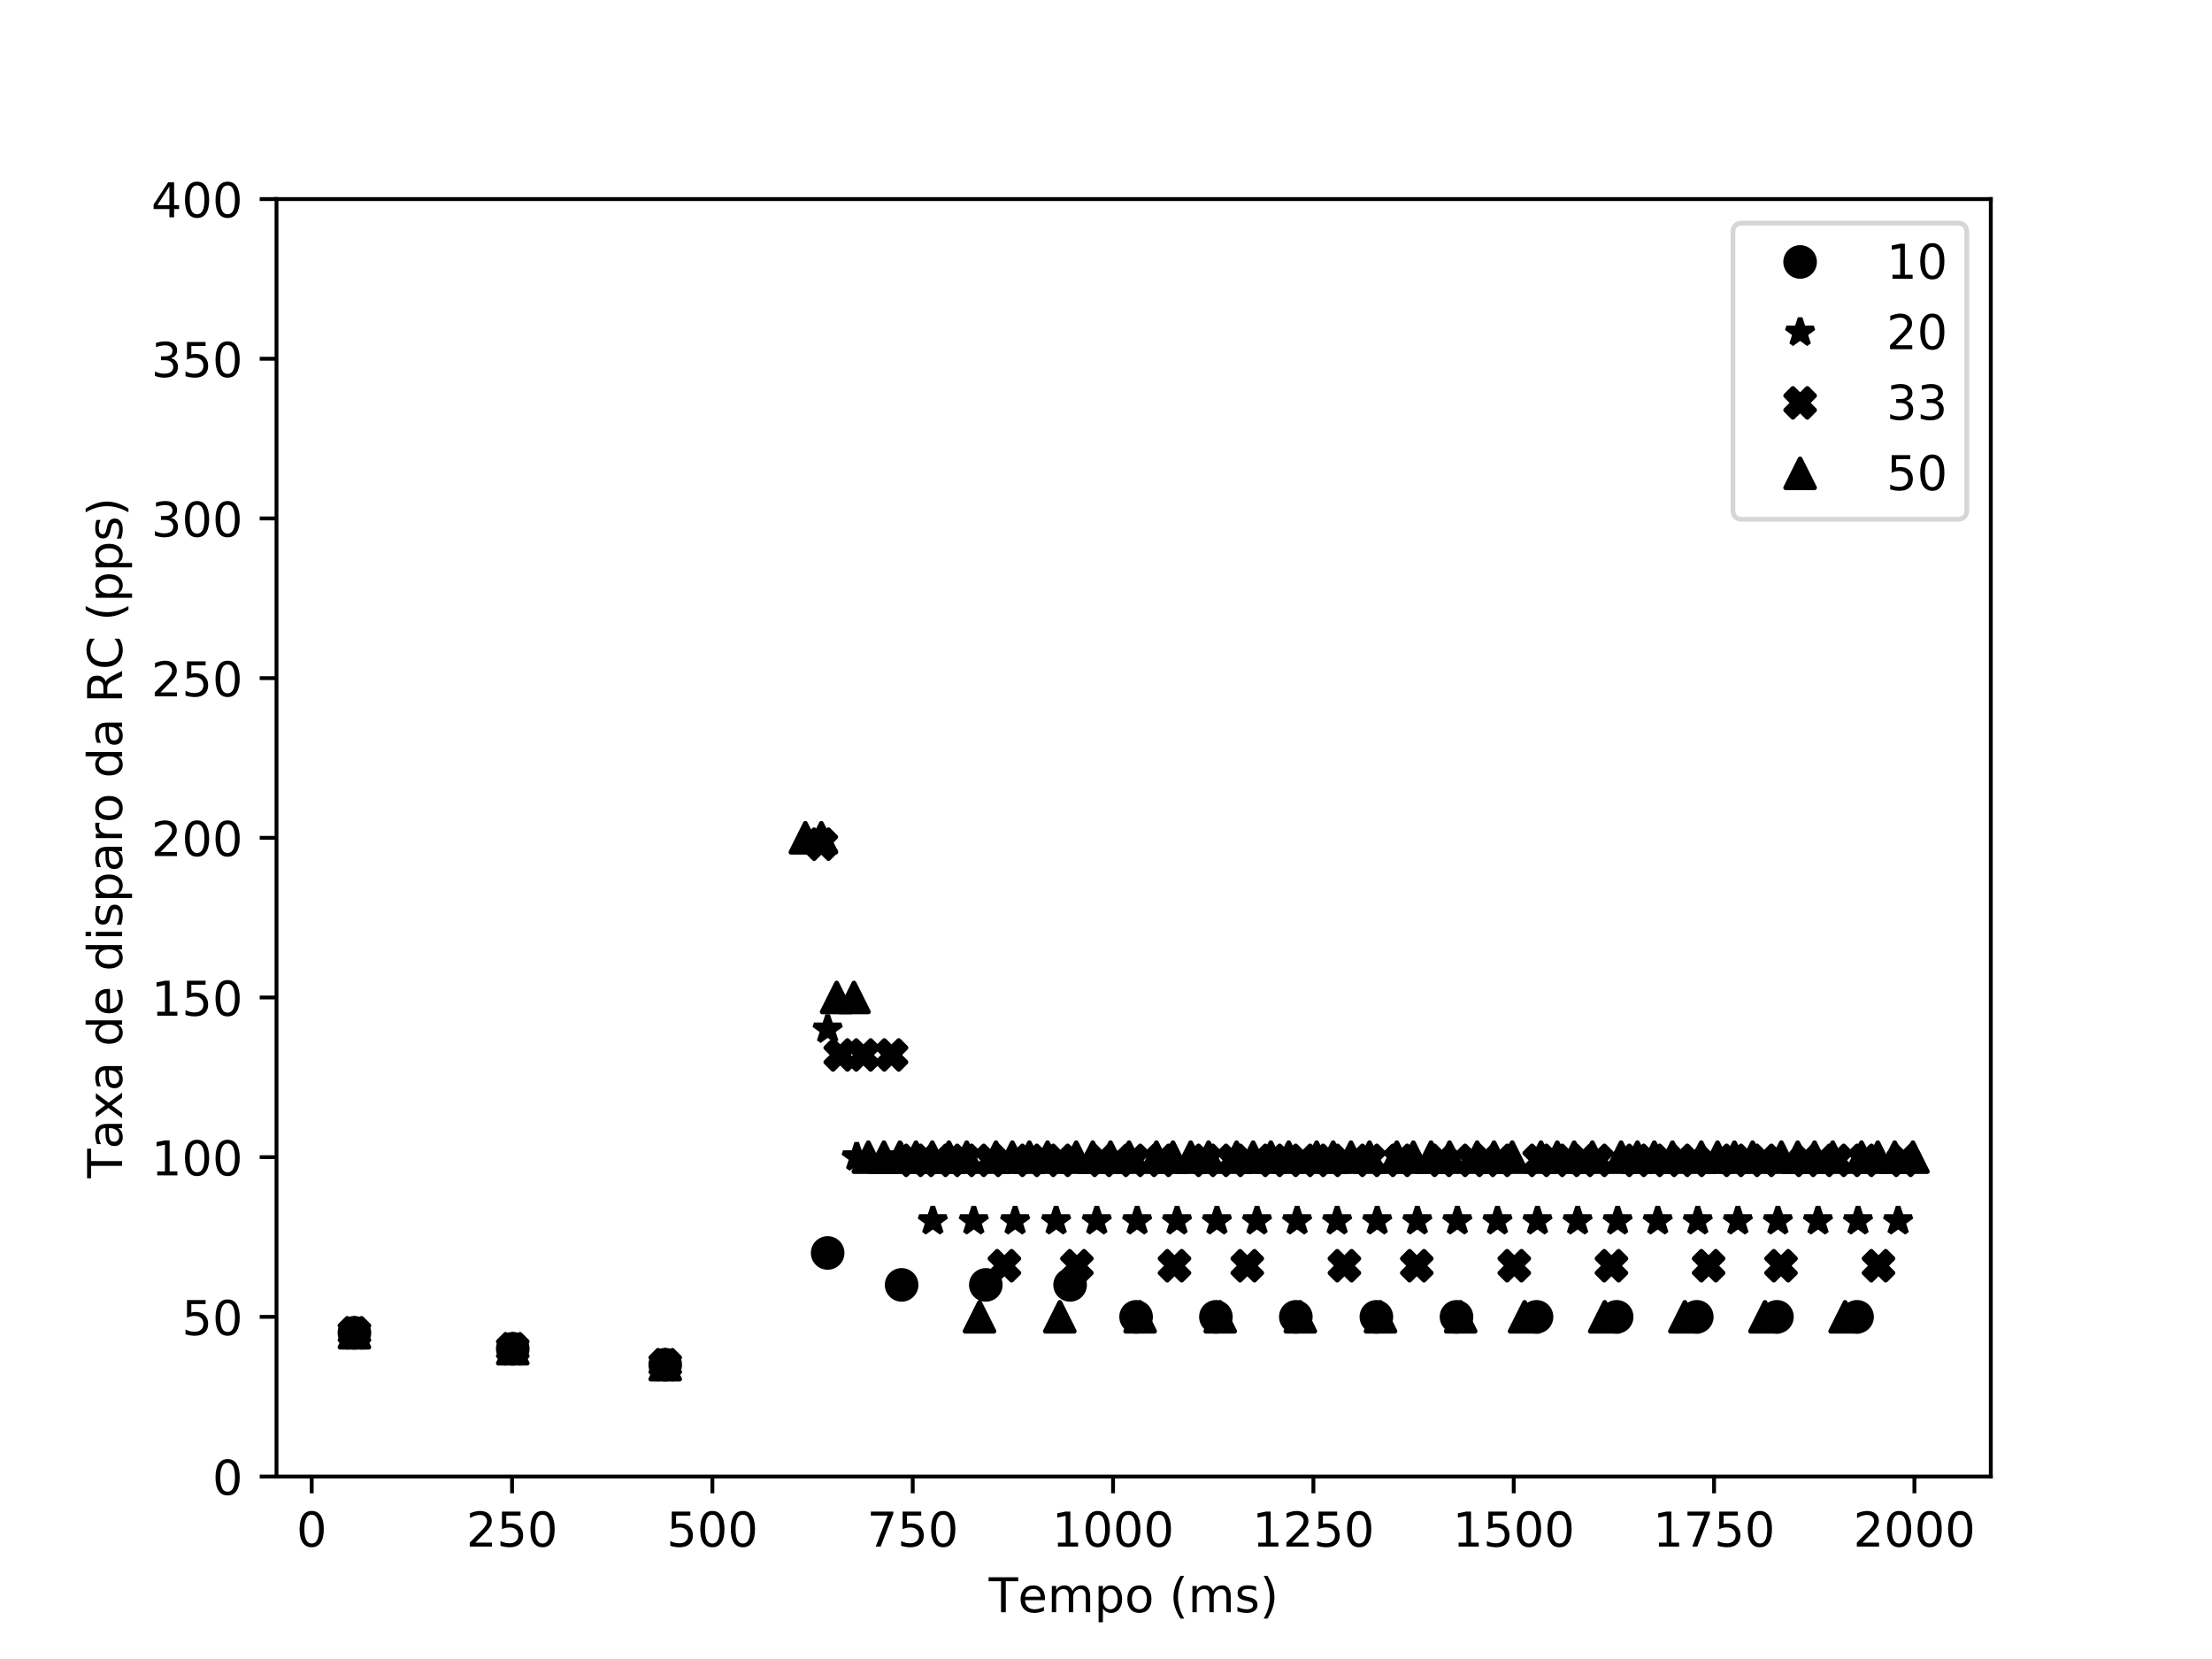 <?xml version="1.0" encoding="utf-8" standalone="no"?>
<!DOCTYPE svg PUBLIC "-//W3C//DTD SVG 1.1//EN"
  "http://www.w3.org/Graphics/SVG/1.1/DTD/svg11.dtd">
<!-- Created with matplotlib (https://matplotlib.org/) -->
<svg height="345.6pt" version="1.1" viewBox="0 0 460.8 345.6" width="460.8pt" xmlns="http://www.w3.org/2000/svg" xmlns:xlink="http://www.w3.org/1999/xlink">
 <defs>
  <style type="text/css">
*{stroke-linecap:butt;stroke-linejoin:round;}
  </style>
 </defs>
 <g id="figure_1">
  <g id="patch_1">
   <path d="M 0 345.6 
L 460.8 345.6 
L 460.8 0 
L 0 0 
z
" style="fill:#ffffff;"/>
  </g>
  <g id="axes_1">
   <g id="patch_2">
    <path d="M 57.6 307.584 
L 414.72 307.584 
L 414.72 41.472 
L 57.6 41.472 
z
" style="fill:#ffffff;"/>
   </g>
   <g id="matplotlib.axis_1">
    <g id="xtick_1">
     <g id="line2d_1">
      <defs>
       <path d="M 0 0 
L 0 3.5 
" id="m1d946d7b4f" style="stroke:#000000;stroke-width:0.8;"/>
      </defs>
      <g>
       <use style="stroke:#000000;stroke-width:0.8;" x="64.935" xlink:href="#m1d946d7b4f" y="307.584"/>
      </g>
     </g>
     <g id="text_1">
      <!-- 0 -->
      <defs>
       <path d="M 31.781 66.406 
Q 24.172 66.406 20.328 58.906 
Q 16.5 51.422 16.5 36.375 
Q 16.5 21.391 20.328 13.891 
Q 24.172 6.391 31.781 6.391 
Q 39.453 6.391 43.281 13.891 
Q 47.125 21.391 47.125 36.375 
Q 47.125 51.422 43.281 58.906 
Q 39.453 66.406 31.781 66.406 
z
M 31.781 74.219 
Q 44.047 74.219 50.516 64.516 
Q 56.984 54.828 56.984 36.375 
Q 56.984 17.969 50.516 8.266 
Q 44.047 -1.422 31.781 -1.422 
Q 19.531 -1.422 13.062 8.266 
Q 6.594 17.969 6.594 36.375 
Q 6.594 54.828 13.062 64.516 
Q 19.531 74.219 31.781 74.219 
z
" id="DejaVuSans-48"/>
      </defs>
      <g transform="translate(61.754 322.182)scale(0.1 -0.1)">
       <use xlink:href="#DejaVuSans-48"/>
      </g>
     </g>
    </g>
    <g id="xtick_2">
     <g id="line2d_2">
      <g>
       <use style="stroke:#000000;stroke-width:0.8;" x="106.669" xlink:href="#m1d946d7b4f" y="307.584"/>
      </g>
     </g>
     <g id="text_2">
      <!-- 250 -->
      <defs>
       <path d="M 19.188 8.297 
L 53.609 8.297 
L 53.609 0 
L 7.328 0 
L 7.328 8.297 
Q 12.938 14.109 22.625 23.891 
Q 32.328 33.688 34.812 36.531 
Q 39.547 41.844 41.422 45.531 
Q 43.312 49.219 43.312 52.781 
Q 43.312 58.594 39.234 62.25 
Q 35.156 65.922 28.609 65.922 
Q 23.969 65.922 18.812 64.312 
Q 13.672 62.703 7.812 59.422 
L 7.812 69.391 
Q 13.766 71.781 18.938 73 
Q 24.125 74.219 28.422 74.219 
Q 39.75 74.219 46.484 68.547 
Q 53.219 62.891 53.219 53.422 
Q 53.219 48.922 51.531 44.891 
Q 49.859 40.875 45.406 35.406 
Q 44.188 33.984 37.641 27.219 
Q 31.109 20.453 19.188 8.297 
z
" id="DejaVuSans-50"/>
       <path d="M 10.797 72.906 
L 49.516 72.906 
L 49.516 64.594 
L 19.828 64.594 
L 19.828 46.734 
Q 21.969 47.469 24.109 47.828 
Q 26.266 48.188 28.422 48.188 
Q 40.625 48.188 47.75 41.5 
Q 54.891 34.812 54.891 23.391 
Q 54.891 11.625 47.562 5.094 
Q 40.234 -1.422 26.906 -1.422 
Q 22.312 -1.422 17.547 -0.641 
Q 12.797 0.141 7.719 1.703 
L 7.719 11.625 
Q 12.109 9.234 16.797 8.062 
Q 21.484 6.891 26.703 6.891 
Q 35.156 6.891 40.078 11.328 
Q 45.016 15.766 45.016 23.391 
Q 45.016 31 40.078 35.438 
Q 35.156 39.891 26.703 39.891 
Q 22.75 39.891 18.812 39.016 
Q 14.891 38.141 10.797 36.281 
z
" id="DejaVuSans-53"/>
      </defs>
      <g transform="translate(97.125 322.182)scale(0.1 -0.1)">
       <use xlink:href="#DejaVuSans-50"/>
       <use x="63.623" xlink:href="#DejaVuSans-53"/>
       <use x="127.246" xlink:href="#DejaVuSans-48"/>
      </g>
     </g>
    </g>
    <g id="xtick_3">
     <g id="line2d_3">
      <g>
       <use style="stroke:#000000;stroke-width:0.8;" x="148.402" xlink:href="#m1d946d7b4f" y="307.584"/>
      </g>
     </g>
     <g id="text_3">
      <!-- 500 -->
      <g transform="translate(138.859 322.182)scale(0.1 -0.1)">
       <use xlink:href="#DejaVuSans-53"/>
       <use x="63.623" xlink:href="#DejaVuSans-48"/>
       <use x="127.246" xlink:href="#DejaVuSans-48"/>
      </g>
     </g>
    </g>
    <g id="xtick_4">
     <g id="line2d_4">
      <g>
       <use style="stroke:#000000;stroke-width:0.8;" x="190.136" xlink:href="#m1d946d7b4f" y="307.584"/>
      </g>
     </g>
     <g id="text_4">
      <!-- 750 -->
      <defs>
       <path d="M 8.203 72.906 
L 55.078 72.906 
L 55.078 68.703 
L 28.609 0 
L 18.312 0 
L 43.219 64.594 
L 8.203 64.594 
z
" id="DejaVuSans-55"/>
      </defs>
      <g transform="translate(180.592 322.182)scale(0.1 -0.1)">
       <use xlink:href="#DejaVuSans-55"/>
       <use x="63.623" xlink:href="#DejaVuSans-53"/>
       <use x="127.246" xlink:href="#DejaVuSans-48"/>
      </g>
     </g>
    </g>
    <g id="xtick_5">
     <g id="line2d_5">
      <g>
       <use style="stroke:#000000;stroke-width:0.8;" x="231.87" xlink:href="#m1d946d7b4f" y="307.584"/>
      </g>
     </g>
     <g id="text_5">
      <!-- 1000 -->
      <defs>
       <path d="M 12.406 8.297 
L 28.516 8.297 
L 28.516 63.922 
L 10.984 60.406 
L 10.984 69.391 
L 28.422 72.906 
L 38.281 72.906 
L 38.281 8.297 
L 54.391 8.297 
L 54.391 0 
L 12.406 0 
z
" id="DejaVuSans-49"/>
      </defs>
      <g transform="translate(219.145 322.182)scale(0.1 -0.1)">
       <use xlink:href="#DejaVuSans-49"/>
       <use x="63.623" xlink:href="#DejaVuSans-48"/>
       <use x="127.246" xlink:href="#DejaVuSans-48"/>
       <use x="190.869" xlink:href="#DejaVuSans-48"/>
      </g>
     </g>
    </g>
    <g id="xtick_6">
     <g id="line2d_6">
      <g>
       <use style="stroke:#000000;stroke-width:0.8;" x="273.603" xlink:href="#m1d946d7b4f" y="307.584"/>
      </g>
     </g>
     <g id="text_6">
      <!-- 1250 -->
      <g transform="translate(260.878 322.182)scale(0.1 -0.1)">
       <use xlink:href="#DejaVuSans-49"/>
       <use x="63.623" xlink:href="#DejaVuSans-50"/>
       <use x="127.246" xlink:href="#DejaVuSans-53"/>
       <use x="190.869" xlink:href="#DejaVuSans-48"/>
      </g>
     </g>
    </g>
    <g id="xtick_7">
     <g id="line2d_7">
      <g>
       <use style="stroke:#000000;stroke-width:0.8;" x="315.337" xlink:href="#m1d946d7b4f" y="307.584"/>
      </g>
     </g>
     <g id="text_7">
      <!-- 1500 -->
      <g transform="translate(302.612 322.182)scale(0.1 -0.1)">
       <use xlink:href="#DejaVuSans-49"/>
       <use x="63.623" xlink:href="#DejaVuSans-53"/>
       <use x="127.246" xlink:href="#DejaVuSans-48"/>
       <use x="190.869" xlink:href="#DejaVuSans-48"/>
      </g>
     </g>
    </g>
    <g id="xtick_8">
     <g id="line2d_8">
      <g>
       <use style="stroke:#000000;stroke-width:0.8;" x="357.071" xlink:href="#m1d946d7b4f" y="307.584"/>
      </g>
     </g>
     <g id="text_8">
      <!-- 1750 -->
      <g transform="translate(344.346 322.182)scale(0.1 -0.1)">
       <use xlink:href="#DejaVuSans-49"/>
       <use x="63.623" xlink:href="#DejaVuSans-55"/>
       <use x="127.246" xlink:href="#DejaVuSans-53"/>
       <use x="190.869" xlink:href="#DejaVuSans-48"/>
      </g>
     </g>
    </g>
    <g id="xtick_9">
     <g id="line2d_9">
      <g>
       <use style="stroke:#000000;stroke-width:0.8;" x="398.804" xlink:href="#m1d946d7b4f" y="307.584"/>
      </g>
     </g>
     <g id="text_9">
      <!-- 2000 -->
      <g transform="translate(386.079 322.182)scale(0.1 -0.1)">
       <use xlink:href="#DejaVuSans-50"/>
       <use x="63.623" xlink:href="#DejaVuSans-48"/>
       <use x="127.246" xlink:href="#DejaVuSans-48"/>
       <use x="190.869" xlink:href="#DejaVuSans-48"/>
      </g>
     </g>
    </g>
    <g id="text_10">
     <!-- Tempo (ms) -->
     <defs>
      <path d="M -0.297 72.906 
L 61.375 72.906 
L 61.375 64.594 
L 35.5 64.594 
L 35.5 0 
L 25.594 0 
L 25.594 64.594 
L -0.297 64.594 
z
" id="DejaVuSans-84"/>
      <path d="M 56.203 29.594 
L 56.203 25.203 
L 14.891 25.203 
Q 15.484 15.922 20.484 11.062 
Q 25.484 6.203 34.422 6.203 
Q 39.594 6.203 44.453 7.469 
Q 49.312 8.734 54.109 11.281 
L 54.109 2.781 
Q 49.266 0.734 44.188 -0.344 
Q 39.109 -1.422 33.891 -1.422 
Q 20.797 -1.422 13.156 6.188 
Q 5.516 13.812 5.516 26.812 
Q 5.516 40.234 12.766 48.109 
Q 20.016 56 32.328 56 
Q 43.359 56 49.781 48.891 
Q 56.203 41.797 56.203 29.594 
z
M 47.219 32.234 
Q 47.125 39.594 43.094 43.984 
Q 39.062 48.391 32.422 48.391 
Q 24.906 48.391 20.391 44.141 
Q 15.875 39.891 15.188 32.172 
z
" id="DejaVuSans-101"/>
      <path d="M 52 44.188 
Q 55.375 50.25 60.062 53.125 
Q 64.75 56 71.094 56 
Q 79.641 56 84.281 50.016 
Q 88.922 44.047 88.922 33.016 
L 88.922 0 
L 79.891 0 
L 79.891 32.719 
Q 79.891 40.578 77.094 44.375 
Q 74.312 48.188 68.609 48.188 
Q 61.625 48.188 57.562 43.547 
Q 53.516 38.922 53.516 30.906 
L 53.516 0 
L 44.484 0 
L 44.484 32.719 
Q 44.484 40.625 41.703 44.406 
Q 38.922 48.188 33.109 48.188 
Q 26.219 48.188 22.156 43.531 
Q 18.109 38.875 18.109 30.906 
L 18.109 0 
L 9.078 0 
L 9.078 54.688 
L 18.109 54.688 
L 18.109 46.188 
Q 21.188 51.219 25.484 53.609 
Q 29.781 56 35.688 56 
Q 41.656 56 45.828 52.969 
Q 50 49.953 52 44.188 
z
" id="DejaVuSans-109"/>
      <path d="M 18.109 8.203 
L 18.109 -20.797 
L 9.078 -20.797 
L 9.078 54.688 
L 18.109 54.688 
L 18.109 46.391 
Q 20.953 51.266 25.266 53.625 
Q 29.594 56 35.594 56 
Q 45.562 56 51.781 48.094 
Q 58.016 40.188 58.016 27.297 
Q 58.016 14.406 51.781 6.484 
Q 45.562 -1.422 35.594 -1.422 
Q 29.594 -1.422 25.266 0.953 
Q 20.953 3.328 18.109 8.203 
z
M 48.688 27.297 
Q 48.688 37.203 44.609 42.844 
Q 40.531 48.484 33.406 48.484 
Q 26.266 48.484 22.188 42.844 
Q 18.109 37.203 18.109 27.297 
Q 18.109 17.391 22.188 11.75 
Q 26.266 6.109 33.406 6.109 
Q 40.531 6.109 44.609 11.75 
Q 48.688 17.391 48.688 27.297 
z
" id="DejaVuSans-112"/>
      <path d="M 30.609 48.391 
Q 23.391 48.391 19.188 42.75 
Q 14.984 37.109 14.984 27.297 
Q 14.984 17.484 19.156 11.844 
Q 23.344 6.203 30.609 6.203 
Q 37.797 6.203 41.984 11.859 
Q 46.188 17.531 46.188 27.297 
Q 46.188 37.016 41.984 42.703 
Q 37.797 48.391 30.609 48.391 
z
M 30.609 56 
Q 42.328 56 49.016 48.375 
Q 55.719 40.766 55.719 27.297 
Q 55.719 13.875 49.016 6.219 
Q 42.328 -1.422 30.609 -1.422 
Q 18.844 -1.422 12.172 6.219 
Q 5.516 13.875 5.516 27.297 
Q 5.516 40.766 12.172 48.375 
Q 18.844 56 30.609 56 
z
" id="DejaVuSans-111"/>
      <path id="DejaVuSans-32"/>
      <path d="M 31 75.875 
Q 24.469 64.656 21.281 53.656 
Q 18.109 42.672 18.109 31.391 
Q 18.109 20.125 21.312 9.062 
Q 24.516 -2 31 -13.188 
L 23.188 -13.188 
Q 15.875 -1.703 12.234 9.375 
Q 8.594 20.453 8.594 31.391 
Q 8.594 42.281 12.203 53.312 
Q 15.828 64.359 23.188 75.875 
z
" id="DejaVuSans-40"/>
      <path d="M 44.281 53.078 
L 44.281 44.578 
Q 40.484 46.531 36.375 47.5 
Q 32.281 48.484 27.875 48.484 
Q 21.188 48.484 17.844 46.438 
Q 14.5 44.391 14.5 40.281 
Q 14.5 37.156 16.891 35.375 
Q 19.281 33.594 26.516 31.984 
L 29.594 31.297 
Q 39.156 29.25 43.188 25.516 
Q 47.219 21.781 47.219 15.094 
Q 47.219 7.469 41.188 3.016 
Q 35.156 -1.422 24.609 -1.422 
Q 20.219 -1.422 15.453 -0.562 
Q 10.688 0.297 5.422 2 
L 5.422 11.281 
Q 10.406 8.688 15.234 7.391 
Q 20.062 6.109 24.812 6.109 
Q 31.156 6.109 34.562 8.281 
Q 37.984 10.453 37.984 14.406 
Q 37.984 18.062 35.516 20.016 
Q 33.062 21.969 24.703 23.781 
L 21.578 24.516 
Q 13.234 26.266 9.516 29.906 
Q 5.812 33.547 5.812 39.891 
Q 5.812 47.609 11.281 51.797 
Q 16.75 56 26.812 56 
Q 31.781 56 36.172 55.266 
Q 40.578 54.547 44.281 53.078 
z
" id="DejaVuSans-115"/>
      <path d="M 8.016 75.875 
L 15.828 75.875 
Q 23.141 64.359 26.781 53.312 
Q 30.422 42.281 30.422 31.391 
Q 30.422 20.453 26.781 9.375 
Q 23.141 -1.703 15.828 -13.188 
L 8.016 -13.188 
Q 14.5 -2 17.703 9.062 
Q 20.906 20.125 20.906 31.391 
Q 20.906 42.672 17.703 53.656 
Q 14.5 64.656 8.016 75.875 
z
" id="DejaVuSans-41"/>
     </defs>
     <g transform="translate(205.973 335.861)scale(0.1 -0.1)">
      <use xlink:href="#DejaVuSans-84"/>
      <use x="60.818" xlink:href="#DejaVuSans-101"/>
      <use x="122.342" xlink:href="#DejaVuSans-109"/>
      <use x="219.754" xlink:href="#DejaVuSans-112"/>
      <use x="283.23" xlink:href="#DejaVuSans-111"/>
      <use x="344.412" xlink:href="#DejaVuSans-32"/>
      <use x="376.199" xlink:href="#DejaVuSans-40"/>
      <use x="415.213" xlink:href="#DejaVuSans-109"/>
      <use x="512.625" xlink:href="#DejaVuSans-115"/>
      <use x="564.725" xlink:href="#DejaVuSans-41"/>
     </g>
    </g>
   </g>
   <g id="matplotlib.axis_2">
    <g id="ytick_1">
     <g id="line2d_10">
      <defs>
       <path d="M 0 0 
L -3.5 0 
" id="ma9d1a4a5e5" style="stroke:#000000;stroke-width:0.8;"/>
      </defs>
      <g>
       <use style="stroke:#000000;stroke-width:0.8;" x="57.6" xlink:href="#ma9d1a4a5e5" y="307.584"/>
      </g>
     </g>
     <g id="text_11">
      <!-- 0 -->
      <g transform="translate(44.237 311.383)scale(0.1 -0.1)">
       <use xlink:href="#DejaVuSans-48"/>
      </g>
     </g>
    </g>
    <g id="ytick_2">
     <g id="line2d_11">
      <g>
       <use style="stroke:#000000;stroke-width:0.8;" x="57.6" xlink:href="#ma9d1a4a5e5" y="274.32"/>
      </g>
     </g>
     <g id="text_12">
      <!-- 50 -->
      <g transform="translate(37.875 278.119)scale(0.1 -0.1)">
       <use xlink:href="#DejaVuSans-53"/>
       <use x="63.623" xlink:href="#DejaVuSans-48"/>
      </g>
     </g>
    </g>
    <g id="ytick_3">
     <g id="line2d_12">
      <g>
       <use style="stroke:#000000;stroke-width:0.8;" x="57.6" xlink:href="#ma9d1a4a5e5" y="241.056"/>
      </g>
     </g>
     <g id="text_13">
      <!-- 100 -->
      <g transform="translate(31.512 244.855)scale(0.1 -0.1)">
       <use xlink:href="#DejaVuSans-49"/>
       <use x="63.623" xlink:href="#DejaVuSans-48"/>
       <use x="127.246" xlink:href="#DejaVuSans-48"/>
      </g>
     </g>
    </g>
    <g id="ytick_4">
     <g id="line2d_13">
      <g>
       <use style="stroke:#000000;stroke-width:0.8;" x="57.6" xlink:href="#ma9d1a4a5e5" y="207.792"/>
      </g>
     </g>
     <g id="text_14">
      <!-- 150 -->
      <g transform="translate(31.512 211.591)scale(0.1 -0.1)">
       <use xlink:href="#DejaVuSans-49"/>
       <use x="63.623" xlink:href="#DejaVuSans-53"/>
       <use x="127.246" xlink:href="#DejaVuSans-48"/>
      </g>
     </g>
    </g>
    <g id="ytick_5">
     <g id="line2d_14">
      <g>
       <use style="stroke:#000000;stroke-width:0.8;" x="57.6" xlink:href="#ma9d1a4a5e5" y="174.528"/>
      </g>
     </g>
     <g id="text_15">
      <!-- 200 -->
      <g transform="translate(31.512 178.327)scale(0.1 -0.1)">
       <use xlink:href="#DejaVuSans-50"/>
       <use x="63.623" xlink:href="#DejaVuSans-48"/>
       <use x="127.246" xlink:href="#DejaVuSans-48"/>
      </g>
     </g>
    </g>
    <g id="ytick_6">
     <g id="line2d_15">
      <g>
       <use style="stroke:#000000;stroke-width:0.8;" x="57.6" xlink:href="#ma9d1a4a5e5" y="141.264"/>
      </g>
     </g>
     <g id="text_16">
      <!-- 250 -->
      <g transform="translate(31.512 145.063)scale(0.1 -0.1)">
       <use xlink:href="#DejaVuSans-50"/>
       <use x="63.623" xlink:href="#DejaVuSans-53"/>
       <use x="127.246" xlink:href="#DejaVuSans-48"/>
      </g>
     </g>
    </g>
    <g id="ytick_7">
     <g id="line2d_16">
      <g>
       <use style="stroke:#000000;stroke-width:0.8;" x="57.6" xlink:href="#ma9d1a4a5e5" y="108"/>
      </g>
     </g>
     <g id="text_17">
      <!-- 300 -->
      <defs>
       <path d="M 40.578 39.312 
Q 47.656 37.797 51.625 33 
Q 55.609 28.219 55.609 21.188 
Q 55.609 10.406 48.188 4.484 
Q 40.766 -1.422 27.094 -1.422 
Q 22.516 -1.422 17.656 -0.516 
Q 12.797 0.391 7.625 2.203 
L 7.625 11.719 
Q 11.719 9.328 16.594 8.109 
Q 21.484 6.891 26.812 6.891 
Q 36.078 6.891 40.938 10.547 
Q 45.797 14.203 45.797 21.188 
Q 45.797 27.641 41.281 31.266 
Q 36.766 34.906 28.719 34.906 
L 20.219 34.906 
L 20.219 43.016 
L 29.109 43.016 
Q 36.375 43.016 40.234 45.922 
Q 44.094 48.828 44.094 54.297 
Q 44.094 59.906 40.109 62.906 
Q 36.141 65.922 28.719 65.922 
Q 24.656 65.922 20.016 65.031 
Q 15.375 64.156 9.812 62.312 
L 9.812 71.094 
Q 15.438 72.656 20.344 73.438 
Q 25.25 74.219 29.594 74.219 
Q 40.828 74.219 47.359 69.109 
Q 53.906 64.016 53.906 55.328 
Q 53.906 49.266 50.438 45.094 
Q 46.969 40.922 40.578 39.312 
z
" id="DejaVuSans-51"/>
      </defs>
      <g transform="translate(31.512 111.799)scale(0.1 -0.1)">
       <use xlink:href="#DejaVuSans-51"/>
       <use x="63.623" xlink:href="#DejaVuSans-48"/>
       <use x="127.246" xlink:href="#DejaVuSans-48"/>
      </g>
     </g>
    </g>
    <g id="ytick_8">
     <g id="line2d_17">
      <g>
       <use style="stroke:#000000;stroke-width:0.8;" x="57.6" xlink:href="#ma9d1a4a5e5" y="74.736"/>
      </g>
     </g>
     <g id="text_18">
      <!-- 350 -->
      <g transform="translate(31.512 78.535)scale(0.1 -0.1)">
       <use xlink:href="#DejaVuSans-51"/>
       <use x="63.623" xlink:href="#DejaVuSans-53"/>
       <use x="127.246" xlink:href="#DejaVuSans-48"/>
      </g>
     </g>
    </g>
    <g id="ytick_9">
     <g id="line2d_18">
      <g>
       <use style="stroke:#000000;stroke-width:0.8;" x="57.6" xlink:href="#ma9d1a4a5e5" y="41.472"/>
      </g>
     </g>
     <g id="text_19">
      <!-- 400 -->
      <defs>
       <path d="M 37.797 64.312 
L 12.891 25.391 
L 37.797 25.391 
z
M 35.203 72.906 
L 47.609 72.906 
L 47.609 25.391 
L 58.016 25.391 
L 58.016 17.188 
L 47.609 17.188 
L 47.609 0 
L 37.797 0 
L 37.797 17.188 
L 4.891 17.188 
L 4.891 26.703 
z
" id="DejaVuSans-52"/>
      </defs>
      <g transform="translate(31.512 45.271)scale(0.1 -0.1)">
       <use xlink:href="#DejaVuSans-52"/>
       <use x="63.623" xlink:href="#DejaVuSans-48"/>
       <use x="127.246" xlink:href="#DejaVuSans-48"/>
      </g>
     </g>
    </g>
    <g id="text_20">
     <!-- Taxa de disparo da RC (pps) -->
     <defs>
      <path d="M 34.281 27.484 
Q 23.391 27.484 19.188 25 
Q 14.984 22.516 14.984 16.5 
Q 14.984 11.719 18.141 8.906 
Q 21.297 6.109 26.703 6.109 
Q 34.188 6.109 38.703 11.406 
Q 43.219 16.703 43.219 25.484 
L 43.219 27.484 
z
M 52.203 31.203 
L 52.203 0 
L 43.219 0 
L 43.219 8.297 
Q 40.141 3.328 35.547 0.953 
Q 30.953 -1.422 24.312 -1.422 
Q 15.922 -1.422 10.953 3.297 
Q 6 8.016 6 15.922 
Q 6 25.141 12.172 29.828 
Q 18.359 34.516 30.609 34.516 
L 43.219 34.516 
L 43.219 35.406 
Q 43.219 41.609 39.141 45 
Q 35.062 48.391 27.688 48.391 
Q 23 48.391 18.547 47.266 
Q 14.109 46.141 10.016 43.891 
L 10.016 52.203 
Q 14.938 54.109 19.578 55.047 
Q 24.219 56 28.609 56 
Q 40.484 56 46.344 49.844 
Q 52.203 43.703 52.203 31.203 
z
" id="DejaVuSans-97"/>
      <path d="M 54.891 54.688 
L 35.109 28.078 
L 55.906 0 
L 45.312 0 
L 29.391 21.484 
L 13.484 0 
L 2.875 0 
L 24.125 28.609 
L 4.688 54.688 
L 15.281 54.688 
L 29.781 35.203 
L 44.281 54.688 
z
" id="DejaVuSans-120"/>
      <path d="M 45.406 46.391 
L 45.406 75.984 
L 54.391 75.984 
L 54.391 0 
L 45.406 0 
L 45.406 8.203 
Q 42.578 3.328 38.25 0.953 
Q 33.938 -1.422 27.875 -1.422 
Q 17.969 -1.422 11.734 6.484 
Q 5.516 14.406 5.516 27.297 
Q 5.516 40.188 11.734 48.094 
Q 17.969 56 27.875 56 
Q 33.938 56 38.25 53.625 
Q 42.578 51.266 45.406 46.391 
z
M 14.797 27.297 
Q 14.797 17.391 18.875 11.75 
Q 22.953 6.109 30.078 6.109 
Q 37.203 6.109 41.297 11.75 
Q 45.406 17.391 45.406 27.297 
Q 45.406 37.203 41.297 42.844 
Q 37.203 48.484 30.078 48.484 
Q 22.953 48.484 18.875 42.844 
Q 14.797 37.203 14.797 27.297 
z
" id="DejaVuSans-100"/>
      <path d="M 9.422 54.688 
L 18.406 54.688 
L 18.406 0 
L 9.422 0 
z
M 9.422 75.984 
L 18.406 75.984 
L 18.406 64.594 
L 9.422 64.594 
z
" id="DejaVuSans-105"/>
      <path d="M 41.109 46.297 
Q 39.594 47.172 37.812 47.578 
Q 36.031 48 33.891 48 
Q 26.266 48 22.188 43.047 
Q 18.109 38.094 18.109 28.812 
L 18.109 0 
L 9.078 0 
L 9.078 54.688 
L 18.109 54.688 
L 18.109 46.188 
Q 20.953 51.172 25.484 53.578 
Q 30.031 56 36.531 56 
Q 37.453 56 38.578 55.875 
Q 39.703 55.766 41.062 55.516 
z
" id="DejaVuSans-114"/>
      <path d="M 44.391 34.188 
Q 47.562 33.109 50.562 29.594 
Q 53.562 26.078 56.594 19.922 
L 66.609 0 
L 56 0 
L 46.688 18.703 
Q 43.062 26.031 39.672 28.422 
Q 36.281 30.812 30.422 30.812 
L 19.672 30.812 
L 19.672 0 
L 9.812 0 
L 9.812 72.906 
L 32.078 72.906 
Q 44.578 72.906 50.734 67.672 
Q 56.891 62.453 56.891 51.906 
Q 56.891 45.016 53.688 40.469 
Q 50.484 35.938 44.391 34.188 
z
M 19.672 64.797 
L 19.672 38.922 
L 32.078 38.922 
Q 39.203 38.922 42.844 42.219 
Q 46.484 45.516 46.484 51.906 
Q 46.484 58.297 42.844 61.547 
Q 39.203 64.797 32.078 64.797 
z
" id="DejaVuSans-82"/>
      <path d="M 64.406 67.281 
L 64.406 56.891 
Q 59.422 61.531 53.781 63.812 
Q 48.141 66.109 41.797 66.109 
Q 29.297 66.109 22.656 58.469 
Q 16.016 50.828 16.016 36.375 
Q 16.016 21.969 22.656 14.328 
Q 29.297 6.688 41.797 6.688 
Q 48.141 6.688 53.781 8.984 
Q 59.422 11.281 64.406 15.922 
L 64.406 5.609 
Q 59.234 2.094 53.438 0.328 
Q 47.656 -1.422 41.219 -1.422 
Q 24.656 -1.422 15.125 8.703 
Q 5.609 18.844 5.609 36.375 
Q 5.609 53.953 15.125 64.078 
Q 24.656 74.219 41.219 74.219 
Q 47.75 74.219 53.531 72.484 
Q 59.328 70.75 64.406 67.281 
z
" id="DejaVuSans-67"/>
     </defs>
     <g transform="translate(25.433 245.427)rotate(-90)scale(0.1 -0.1)">
      <use xlink:href="#DejaVuSans-84"/>
      <use x="60.834" xlink:href="#DejaVuSans-97"/>
      <use x="122.113" xlink:href="#DejaVuSans-120"/>
      <use x="181.293" xlink:href="#DejaVuSans-97"/>
      <use x="242.572" xlink:href="#DejaVuSans-32"/>
      <use x="274.359" xlink:href="#DejaVuSans-100"/>
      <use x="337.836" xlink:href="#DejaVuSans-101"/>
      <use x="399.359" xlink:href="#DejaVuSans-32"/>
      <use x="431.146" xlink:href="#DejaVuSans-100"/>
      <use x="494.623" xlink:href="#DejaVuSans-105"/>
      <use x="522.406" xlink:href="#DejaVuSans-115"/>
      <use x="574.506" xlink:href="#DejaVuSans-112"/>
      <use x="637.982" xlink:href="#DejaVuSans-97"/>
      <use x="699.262" xlink:href="#DejaVuSans-114"/>
      <use x="740.344" xlink:href="#DejaVuSans-111"/>
      <use x="801.525" xlink:href="#DejaVuSans-32"/>
      <use x="833.312" xlink:href="#DejaVuSans-100"/>
      <use x="896.789" xlink:href="#DejaVuSans-97"/>
      <use x="958.068" xlink:href="#DejaVuSans-32"/>
      <use x="989.855" xlink:href="#DejaVuSans-82"/>
      <use x="1059.26" xlink:href="#DejaVuSans-67"/>
      <use x="1129.084" xlink:href="#DejaVuSans-32"/>
      <use x="1160.871" xlink:href="#DejaVuSans-40"/>
      <use x="1199.885" xlink:href="#DejaVuSans-112"/>
      <use x="1263.361" xlink:href="#DejaVuSans-112"/>
      <use x="1326.838" xlink:href="#DejaVuSans-115"/>
      <use x="1378.938" xlink:href="#DejaVuSans-41"/>
     </g>
    </g>
   </g>
   <g id="line2d_19">
    <defs>
     <path d="M 0 3 
C 0.796 3 1.559 2.684 2.121 2.121 
C 2.684 1.559 3 0.796 3 0 
C 3 -0.796 2.684 -1.559 2.121 -2.121 
C 1.559 -2.684 0.796 -3 0 -3 
C -0.796 -3 -1.559 -2.684 -2.121 -2.121 
C -2.684 -1.559 -3 -0.796 -3 0 
C -3 0.796 -2.684 1.559 -2.121 2.121 
C -1.559 2.684 -0.796 3 0 3 
z
" id="m43235aa145" style="stroke:#000000;"/>
    </defs>
    <g clip-path="url(#p6a38ac8366)">
     <use style="stroke:#000000;" x="73.833" xlink:href="#m43235aa145" y="277.646"/>
     <use style="stroke:#000000;" x="106.819" xlink:href="#m43235aa145" y="280.973"/>
     <use style="stroke:#000000;" x="138.578" xlink:href="#m43235aa145" y="284.299"/>
     <use style="stroke:#000000;" x="172.416" xlink:href="#m43235aa145" y="261.014"/>
     <use style="stroke:#000000;" x="187.824" xlink:href="#m43235aa145" y="267.667"/>
     <use style="stroke:#000000;" x="205.361" xlink:href="#m43235aa145" y="267.667"/>
     <use style="stroke:#000000;" x="222.922" xlink:href="#m43235aa145" y="267.667"/>
     <use style="stroke:#000000;" x="236.669" xlink:href="#m43235aa145" y="274.32"/>
     <use style="stroke:#000000;" x="253.296" xlink:href="#m43235aa145" y="274.32"/>
     <use style="stroke:#000000;" x="269.948" xlink:href="#m43235aa145" y="274.32"/>
     <use style="stroke:#000000;" x="286.725" xlink:href="#m43235aa145" y="274.32"/>
     <use style="stroke:#000000;" x="303.418" xlink:href="#m43235aa145" y="274.32"/>
     <use style="stroke:#000000;" x="320.086" xlink:href="#m43235aa145" y="274.32"/>
     <use style="stroke:#000000;" x="336.78" xlink:href="#m43235aa145" y="274.32"/>
     <use style="stroke:#000000;" x="353.473" xlink:href="#m43235aa145" y="274.32"/>
     <use style="stroke:#000000;" x="370.167" xlink:href="#m43235aa145" y="274.32"/>
     <use style="stroke:#000000;" x="386.86" xlink:href="#m43235aa145" y="274.32"/>
    </g>
   </g>
   <g id="line2d_20">
    <defs>
     <path d="M 0 -3 
L -0.674 -0.927 
L -2.853 -0.927 
L -1.09 0.354 
L -1.763 2.427 
L -0 1.146 
L 1.763 2.427 
L 1.09 0.354 
L 2.853 -0.927 
L 0.674 -0.927 
z
" id="ma03ac44d92" style="stroke:#000000;stroke-linejoin:bevel;"/>
    </defs>
    <g clip-path="url(#p6a38ac8366)">
     <use style="stroke:#000000;stroke-linejoin:bevel;" x="73.833" xlink:href="#ma03ac44d92" y="277.646"/>
     <use style="stroke:#000000;stroke-linejoin:bevel;" x="106.819" xlink:href="#ma03ac44d92" y="280.973"/>
     <use style="stroke:#000000;stroke-linejoin:bevel;" x="138.578" xlink:href="#ma03ac44d92" y="284.299"/>
     <use style="stroke:#000000;stroke-linejoin:bevel;" x="172.416" xlink:href="#ma03ac44d92" y="214.445"/>
     <use style="stroke:#000000;stroke-linejoin:bevel;" x="178.467" xlink:href="#ma03ac44d92" y="241.056"/>
     <use style="stroke:#000000;stroke-linejoin:bevel;" x="187.565" xlink:href="#ma03ac44d92" y="241.056"/>
     <use style="stroke:#000000;stroke-linejoin:bevel;" x="194.326" xlink:href="#ma03ac44d92" y="254.362"/>
     <use style="stroke:#000000;stroke-linejoin:bevel;" x="202.857" xlink:href="#ma03ac44d92" y="254.362"/>
     <use style="stroke:#000000;stroke-linejoin:bevel;" x="211.47" xlink:href="#ma03ac44d92" y="254.362"/>
     <use style="stroke:#000000;stroke-linejoin:bevel;" x="220.009" xlink:href="#ma03ac44d92" y="254.362"/>
     <use style="stroke:#000000;stroke-linejoin:bevel;" x="228.481" xlink:href="#ma03ac44d92" y="254.362"/>
     <use style="stroke:#000000;stroke-linejoin:bevel;" x="236.886" xlink:href="#ma03ac44d92" y="254.362"/>
     <use style="stroke:#000000;stroke-linejoin:bevel;" x="245.2" xlink:href="#ma03ac44d92" y="254.362"/>
     <use style="stroke:#000000;stroke-linejoin:bevel;" x="253.513" xlink:href="#ma03ac44d92" y="254.362"/>
     <use style="stroke:#000000;stroke-linejoin:bevel;" x="261.86" xlink:href="#ma03ac44d92" y="254.362"/>
     <use style="stroke:#000000;stroke-linejoin:bevel;" x="270.215" xlink:href="#ma03ac44d92" y="254.362"/>
     <use style="stroke:#000000;stroke-linejoin:bevel;" x="278.553" xlink:href="#ma03ac44d92" y="254.362"/>
     <use style="stroke:#000000;stroke-linejoin:bevel;" x="286.9" xlink:href="#ma03ac44d92" y="254.362"/>
     <use style="stroke:#000000;stroke-linejoin:bevel;" x="295.255" xlink:href="#ma03ac44d92" y="254.362"/>
     <use style="stroke:#000000;stroke-linejoin:bevel;" x="303.593" xlink:href="#ma03ac44d92" y="254.362"/>
     <use style="stroke:#000000;stroke-linejoin:bevel;" x="311.948" xlink:href="#ma03ac44d92" y="254.362"/>
     <use style="stroke:#000000;stroke-linejoin:bevel;" x="320.287" xlink:href="#ma03ac44d92" y="254.362"/>
     <use style="stroke:#000000;stroke-linejoin:bevel;" x="328.642" xlink:href="#ma03ac44d92" y="254.362"/>
     <use style="stroke:#000000;stroke-linejoin:bevel;" x="336.98" xlink:href="#ma03ac44d92" y="254.362"/>
     <use style="stroke:#000000;stroke-linejoin:bevel;" x="345.335" xlink:href="#ma03ac44d92" y="254.362"/>
     <use style="stroke:#000000;stroke-linejoin:bevel;" x="353.674" xlink:href="#ma03ac44d92" y="254.362"/>
     <use style="stroke:#000000;stroke-linejoin:bevel;" x="362.029" xlink:href="#ma03ac44d92" y="254.362"/>
     <use style="stroke:#000000;stroke-linejoin:bevel;" x="370.367" xlink:href="#ma03ac44d92" y="254.362"/>
     <use style="stroke:#000000;stroke-linejoin:bevel;" x="378.722" xlink:href="#ma03ac44d92" y="254.362"/>
     <use style="stroke:#000000;stroke-linejoin:bevel;" x="387.061" xlink:href="#ma03ac44d92" y="254.362"/>
     <use style="stroke:#000000;stroke-linejoin:bevel;" x="395.416" xlink:href="#ma03ac44d92" y="254.362"/>
    </g>
   </g>
   <g id="line2d_21">
    <defs>
     <path d="M -1.5 3 
L 0 1.5 
L 1.5 3 
L 3 1.5 
L 1.5 0 
L 3 -1.5 
L 1.5 -3 
L 0 -1.5 
L -1.5 -3 
L -3 -1.5 
L -1.5 0 
L -3 1.5 
z
" id="m7a95cc3195" style="stroke:#000000;stroke-linejoin:miter;"/>
    </defs>
    <g clip-path="url(#p6a38ac8366)">
     <use style="stroke:#000000;stroke-linejoin:miter;" x="73.833" xlink:href="#m7a95cc3195" y="277.646"/>
     <use style="stroke:#000000;stroke-linejoin:miter;" x="106.819" xlink:href="#m7a95cc3195" y="280.973"/>
     <use style="stroke:#000000;stroke-linejoin:miter;" x="138.578" xlink:href="#m7a95cc3195" y="284.299"/>
     <use style="stroke:#000000;stroke-linejoin:miter;" x="171.089" xlink:href="#m7a95cc3195" y="175.859"/>
     <use style="stroke:#000000;stroke-linejoin:miter;" x="175.037" xlink:href="#m7a95cc3195" y="219.767"/>
     <use style="stroke:#000000;stroke-linejoin:miter;" x="179.87" xlink:href="#m7a95cc3195" y="219.767"/>
     <use style="stroke:#000000;stroke-linejoin:miter;" x="185.721" xlink:href="#m7a95cc3195" y="219.767"/>
     <use style="stroke:#000000;stroke-linejoin:miter;" x="190.27" xlink:href="#m7a95cc3195" y="241.721"/>
     <use style="stroke:#000000;stroke-linejoin:miter;" x="195.461" xlink:href="#m7a95cc3195" y="241.721"/>
     <use style="stroke:#000000;stroke-linejoin:miter;" x="200.903" xlink:href="#m7a95cc3195" y="241.721"/>
     <use style="stroke:#000000;stroke-linejoin:miter;" x="206.429" xlink:href="#m7a95cc3195" y="241.721"/>
     <use style="stroke:#000000;stroke-linejoin:miter;" x="209.233" xlink:href="#m7a95cc3195" y="263.676"/>
     <use style="stroke:#000000;stroke-linejoin:miter;" x="214.484" xlink:href="#m7a95cc3195" y="241.721"/>
     <use style="stroke:#000000;stroke-linejoin:miter;" x="220.911" xlink:href="#m7a95cc3195" y="241.721"/>
     <use style="stroke:#000000;stroke-linejoin:miter;" x="224.333" xlink:href="#m7a95cc3195" y="263.676"/>
     <use style="stroke:#000000;stroke-linejoin:miter;" x="229.533" xlink:href="#m7a95cc3195" y="241.721"/>
     <use style="stroke:#000000;stroke-linejoin:miter;" x="236.035" xlink:href="#m7a95cc3195" y="241.721"/>
     <use style="stroke:#000000;stroke-linejoin:miter;" x="241.911" xlink:href="#m7a95cc3195" y="241.721"/>
     <use style="stroke:#000000;stroke-linejoin:miter;" x="244.665" xlink:href="#m7a95cc3195" y="263.676"/>
     <use style="stroke:#000000;stroke-linejoin:miter;" x="251.176" xlink:href="#m7a95cc3195" y="241.721"/>
     <use style="stroke:#000000;stroke-linejoin:miter;" x="256.902" xlink:href="#m7a95cc3195" y="241.721"/>
     <use style="stroke:#000000;stroke-linejoin:miter;" x="259.831" xlink:href="#m7a95cc3195" y="263.676"/>
     <use style="stroke:#000000;stroke-linejoin:miter;" x="265.081" xlink:href="#m7a95cc3195" y="241.721"/>
     <use style="stroke:#000000;stroke-linejoin:miter;" x="271.417" xlink:href="#m7a95cc3195" y="241.721"/>
     <use style="stroke:#000000;stroke-linejoin:miter;" x="277.134" xlink:href="#m7a95cc3195" y="241.721"/>
     <use style="stroke:#000000;stroke-linejoin:miter;" x="280.064" xlink:href="#m7a95cc3195" y="263.676"/>
     <use style="stroke:#000000;stroke-linejoin:miter;" x="285.314" xlink:href="#m7a95cc3195" y="241.721"/>
     <use style="stroke:#000000;stroke-linejoin:miter;" x="291.649" xlink:href="#m7a95cc3195" y="241.721"/>
     <use style="stroke:#000000;stroke-linejoin:miter;" x="295.146" xlink:href="#m7a95cc3195" y="263.676"/>
     <use style="stroke:#000000;stroke-linejoin:miter;" x="300.346" xlink:href="#m7a95cc3195" y="241.721"/>
     <use style="stroke:#000000;stroke-linejoin:miter;" x="306.698" xlink:href="#m7a95cc3195" y="241.721"/>
     <use style="stroke:#000000;stroke-linejoin:miter;" x="312.474" xlink:href="#m7a95cc3195" y="241.721"/>
     <use style="stroke:#000000;stroke-linejoin:miter;" x="315.454" xlink:href="#m7a95cc3195" y="263.676"/>
     <use style="stroke:#000000;stroke-linejoin:miter;" x="320.646" xlink:href="#m7a95cc3195" y="241.721"/>
     <use style="stroke:#000000;stroke-linejoin:miter;" x="326.939" xlink:href="#m7a95cc3195" y="241.721"/>
     <use style="stroke:#000000;stroke-linejoin:miter;" x="332.723" xlink:href="#m7a95cc3195" y="241.721"/>
     <use style="stroke:#000000;stroke-linejoin:miter;" x="335.695" xlink:href="#m7a95cc3195" y="263.676"/>
     <use style="stroke:#000000;stroke-linejoin:miter;" x="340.912" xlink:href="#m7a95cc3195" y="241.721"/>
     <use style="stroke:#000000;stroke-linejoin:miter;" x="347.247" xlink:href="#m7a95cc3195" y="241.721"/>
     <use style="stroke:#000000;stroke-linejoin:miter;" x="352.989" xlink:href="#m7a95cc3195" y="241.721"/>
     <use style="stroke:#000000;stroke-linejoin:miter;" x="355.936" xlink:href="#m7a95cc3195" y="263.676"/>
     <use style="stroke:#000000;stroke-linejoin:miter;" x="361.186" xlink:href="#m7a95cc3195" y="241.721"/>
     <use style="stroke:#000000;stroke-linejoin:miter;" x="367.521" xlink:href="#m7a95cc3195" y="241.721"/>
     <use style="stroke:#000000;stroke-linejoin:miter;" x="371.018" xlink:href="#m7a95cc3195" y="263.676"/>
     <use style="stroke:#000000;stroke-linejoin:miter;" x="376.218" xlink:href="#m7a95cc3195" y="241.721"/>
     <use style="stroke:#000000;stroke-linejoin:miter;" x="382.57" xlink:href="#m7a95cc3195" y="241.721"/>
     <use style="stroke:#000000;stroke-linejoin:miter;" x="388.346" xlink:href="#m7a95cc3195" y="241.721"/>
     <use style="stroke:#000000;stroke-linejoin:miter;" x="391.326" xlink:href="#m7a95cc3195" y="263.676"/>
     <use style="stroke:#000000;stroke-linejoin:miter;" x="396.517" xlink:href="#m7a95cc3195" y="241.721"/>
    </g>
   </g>
   <g id="line2d_22">
    <defs>
     <path d="M 0 -3 
L -3 3 
L 3 3 
z
" id="m16b06799e8" style="stroke:#000000;stroke-linejoin:miter;"/>
    </defs>
    <g clip-path="url(#p6a38ac8366)">
     <use style="stroke:#000000;stroke-linejoin:miter;" x="73.833" xlink:href="#m16b06799e8" y="277.646"/>
     <use style="stroke:#000000;stroke-linejoin:miter;" x="106.819" xlink:href="#m16b06799e8" y="280.973"/>
     <use style="stroke:#000000;stroke-linejoin:miter;" x="138.578" xlink:href="#m16b06799e8" y="284.299"/>
     <use style="stroke:#000000;stroke-linejoin:miter;" x="167.775" xlink:href="#m16b06799e8" y="174.528"/>
     <use style="stroke:#000000;stroke-linejoin:miter;" x="171.106" xlink:href="#m16b06799e8" y="174.528"/>
     <use style="stroke:#000000;stroke-linejoin:miter;" x="174.286" xlink:href="#m16b06799e8" y="207.792"/>
     <use style="stroke:#000000;stroke-linejoin:miter;" x="177.9" xlink:href="#m16b06799e8" y="207.792"/>
     <use style="stroke:#000000;stroke-linejoin:miter;" x="180.888" xlink:href="#m16b06799e8" y="241.056"/>
     <use style="stroke:#000000;stroke-linejoin:miter;" x="184.135" xlink:href="#m16b06799e8" y="241.056"/>
     <use style="stroke:#000000;stroke-linejoin:miter;" x="187.457" xlink:href="#m16b06799e8" y="241.056"/>
     <use style="stroke:#000000;stroke-linejoin:miter;" x="190.812" xlink:href="#m16b06799e8" y="241.056"/>
     <use style="stroke:#000000;stroke-linejoin:miter;" x="194.209" xlink:href="#m16b06799e8" y="241.056"/>
     <use style="stroke:#000000;stroke-linejoin:miter;" x="197.673" xlink:href="#m16b06799e8" y="241.056"/>
     <use style="stroke:#000000;stroke-linejoin:miter;" x="201.388" xlink:href="#m16b06799e8" y="241.056"/>
     <use style="stroke:#000000;stroke-linejoin:miter;" x="204.05" xlink:href="#m16b06799e8" y="274.32"/>
     <use style="stroke:#000000;stroke-linejoin:miter;" x="207.472" xlink:href="#m16b06799e8" y="241.056"/>
     <use style="stroke:#000000;stroke-linejoin:miter;" x="210.894" xlink:href="#m16b06799e8" y="241.056"/>
     <use style="stroke:#000000;stroke-linejoin:miter;" x="214.433" xlink:href="#m16b06799e8" y="241.056"/>
     <use style="stroke:#000000;stroke-linejoin:miter;" x="218.223" xlink:href="#m16b06799e8" y="241.056"/>
     <use style="stroke:#000000;stroke-linejoin:miter;" x="220.777" xlink:href="#m16b06799e8" y="274.32"/>
     <use style="stroke:#000000;stroke-linejoin:miter;" x="224.199" xlink:href="#m16b06799e8" y="241.056"/>
     <use style="stroke:#000000;stroke-linejoin:miter;" x="227.638" xlink:href="#m16b06799e8" y="241.056"/>
     <use style="stroke:#000000;stroke-linejoin:miter;" x="231.344" xlink:href="#m16b06799e8" y="241.056"/>
     <use style="stroke:#000000;stroke-linejoin:miter;" x="235.2" xlink:href="#m16b06799e8" y="241.056"/>
     <use style="stroke:#000000;stroke-linejoin:miter;" x="237.512" xlink:href="#m16b06799e8" y="274.32"/>
     <use style="stroke:#000000;stroke-linejoin:miter;" x="240.901" xlink:href="#m16b06799e8" y="241.056"/>
     <use style="stroke:#000000;stroke-linejoin:miter;" x="244.348" xlink:href="#m16b06799e8" y="241.056"/>
     <use style="stroke:#000000;stroke-linejoin:miter;" x="248.046" xlink:href="#m16b06799e8" y="241.056"/>
     <use style="stroke:#000000;stroke-linejoin:miter;" x="251.76" xlink:href="#m16b06799e8" y="241.056"/>
     <use style="stroke:#000000;stroke-linejoin:miter;" x="254.189" xlink:href="#m16b06799e8" y="274.32"/>
     <use style="stroke:#000000;stroke-linejoin:miter;" x="257.603" xlink:href="#m16b06799e8" y="241.056"/>
     <use style="stroke:#000000;stroke-linejoin:miter;" x="261.05" xlink:href="#m16b06799e8" y="241.056"/>
     <use style="stroke:#000000;stroke-linejoin:miter;" x="264.739" xlink:href="#m16b06799e8" y="241.056"/>
     <use style="stroke:#000000;stroke-linejoin:miter;" x="268.454" xlink:href="#m16b06799e8" y="241.056"/>
     <use style="stroke:#000000;stroke-linejoin:miter;" x="270.882" xlink:href="#m16b06799e8" y="274.32"/>
     <use style="stroke:#000000;stroke-linejoin:miter;" x="274.28" xlink:href="#m16b06799e8" y="241.056"/>
     <use style="stroke:#000000;stroke-linejoin:miter;" x="277.718" xlink:href="#m16b06799e8" y="241.056"/>
     <use style="stroke:#000000;stroke-linejoin:miter;" x="281.433" xlink:href="#m16b06799e8" y="241.056"/>
     <use style="stroke:#000000;stroke-linejoin:miter;" x="285.289" xlink:href="#m16b06799e8" y="241.056"/>
     <use style="stroke:#000000;stroke-linejoin:miter;" x="287.584" xlink:href="#m16b06799e8" y="274.32"/>
     <use style="stroke:#000000;stroke-linejoin:miter;" x="290.981" xlink:href="#m16b06799e8" y="241.056"/>
     <use style="stroke:#000000;stroke-linejoin:miter;" x="294.429" xlink:href="#m16b06799e8" y="241.056"/>
     <use style="stroke:#000000;stroke-linejoin:miter;" x="298.109" xlink:href="#m16b06799e8" y="241.056"/>
     <use style="stroke:#000000;stroke-linejoin:miter;" x="301.966" xlink:href="#m16b06799e8" y="241.056"/>
     <use style="stroke:#000000;stroke-linejoin:miter;" x="304.286" xlink:href="#m16b06799e8" y="274.32"/>
     <use style="stroke:#000000;stroke-linejoin:miter;" x="307.717" xlink:href="#m16b06799e8" y="241.056"/>
     <use style="stroke:#000000;stroke-linejoin:miter;" x="311.231" xlink:href="#m16b06799e8" y="241.056"/>
     <use style="stroke:#000000;stroke-linejoin:miter;" x="315.02" xlink:href="#m16b06799e8" y="241.056"/>
     <use style="stroke:#000000;stroke-linejoin:miter;" x="317.599" xlink:href="#m16b06799e8" y="274.32"/>
     <use style="stroke:#000000;stroke-linejoin:miter;" x="321.013" xlink:href="#m16b06799e8" y="241.056"/>
     <use style="stroke:#000000;stroke-linejoin:miter;" x="324.41" xlink:href="#m16b06799e8" y="241.056"/>
     <use style="stroke:#000000;stroke-linejoin:miter;" x="327.924" xlink:href="#m16b06799e8" y="241.056"/>
     <use style="stroke:#000000;stroke-linejoin:miter;" x="331.713" xlink:href="#m16b06799e8" y="241.056"/>
     <use style="stroke:#000000;stroke-linejoin:miter;" x="334.293" xlink:href="#m16b06799e8" y="274.32"/>
     <use style="stroke:#000000;stroke-linejoin:miter;" x="337.706" xlink:href="#m16b06799e8" y="241.056"/>
     <use style="stroke:#000000;stroke-linejoin:miter;" x="341.103" xlink:href="#m16b06799e8" y="241.056"/>
     <use style="stroke:#000000;stroke-linejoin:miter;" x="344.617" xlink:href="#m16b06799e8" y="241.056"/>
     <use style="stroke:#000000;stroke-linejoin:miter;" x="348.407" xlink:href="#m16b06799e8" y="241.056"/>
     <use style="stroke:#000000;stroke-linejoin:miter;" x="350.986" xlink:href="#m16b06799e8" y="274.32"/>
     <use style="stroke:#000000;stroke-linejoin:miter;" x="354.4" xlink:href="#m16b06799e8" y="241.056"/>
     <use style="stroke:#000000;stroke-linejoin:miter;" x="357.797" xlink:href="#m16b06799e8" y="241.056"/>
     <use style="stroke:#000000;stroke-linejoin:miter;" x="361.311" xlink:href="#m16b06799e8" y="241.056"/>
     <use style="stroke:#000000;stroke-linejoin:miter;" x="365.1" xlink:href="#m16b06799e8" y="241.056"/>
     <use style="stroke:#000000;stroke-linejoin:miter;" x="367.679" xlink:href="#m16b06799e8" y="274.32"/>
     <use style="stroke:#000000;stroke-linejoin:miter;" x="371.093" xlink:href="#m16b06799e8" y="241.056"/>
     <use style="stroke:#000000;stroke-linejoin:miter;" x="374.49" xlink:href="#m16b06799e8" y="241.056"/>
     <use style="stroke:#000000;stroke-linejoin:miter;" x="378.004" xlink:href="#m16b06799e8" y="241.056"/>
     <use style="stroke:#000000;stroke-linejoin:miter;" x="381.794" xlink:href="#m16b06799e8" y="241.056"/>
     <use style="stroke:#000000;stroke-linejoin:miter;" x="384.373" xlink:href="#m16b06799e8" y="274.32"/>
     <use style="stroke:#000000;stroke-linejoin:miter;" x="387.787" xlink:href="#m16b06799e8" y="241.056"/>
     <use style="stroke:#000000;stroke-linejoin:miter;" x="391.184" xlink:href="#m16b06799e8" y="241.056"/>
     <use style="stroke:#000000;stroke-linejoin:miter;" x="394.698" xlink:href="#m16b06799e8" y="241.056"/>
     <use style="stroke:#000000;stroke-linejoin:miter;" x="398.487" xlink:href="#m16b06799e8" y="241.056"/>
    </g>
   </g>
   <g id="patch_3">
    <path d="M 57.6 307.584 
L 57.6 41.472 
" style="fill:none;stroke:#000000;stroke-linecap:square;stroke-linejoin:miter;stroke-width:0.8;"/>
   </g>
   <g id="patch_4">
    <path d="M 414.72 307.584 
L 414.72 41.472 
" style="fill:none;stroke:#000000;stroke-linecap:square;stroke-linejoin:miter;stroke-width:0.8;"/>
   </g>
   <g id="patch_5">
    <path d="M 57.6 307.584 
L 414.72 307.584 
" style="fill:none;stroke:#000000;stroke-linecap:square;stroke-linejoin:miter;stroke-width:0.8;"/>
   </g>
   <g id="patch_6">
    <path d="M 57.6 41.472 
L 414.72 41.472 
" style="fill:none;stroke:#000000;stroke-linecap:square;stroke-linejoin:miter;stroke-width:0.8;"/>
   </g>
   <g id="legend_1">
    <g id="patch_7">
     <path d="M 362.995 108.184 
L 407.72 108.184 
Q 409.72 108.184 409.72 106.184 
L 409.72 48.472 
Q 409.72 46.472 407.72 46.472 
L 362.995 46.472 
Q 360.995 46.472 360.995 48.472 
L 360.995 106.184 
Q 360.995 108.184 362.995 108.184 
z
" style="fill:#ffffff;opacity:0.8;stroke:#cccccc;stroke-linejoin:miter;"/>
    </g>
    <g id="line2d_23"/>
    <g id="line2d_24">
     <g>
      <use style="stroke:#000000;" x="374.995" xlink:href="#m43235aa145" y="54.57"/>
     </g>
    </g>
    <g id="text_21">
     <!-- 10 -->
     <g transform="translate(392.995 58.07)scale(0.1 -0.1)">
      <use xlink:href="#DejaVuSans-49"/>
      <use x="63.623" xlink:href="#DejaVuSans-48"/>
     </g>
    </g>
    <g id="line2d_25"/>
    <g id="line2d_26">
     <g>
      <use style="stroke:#000000;stroke-linejoin:bevel;" x="374.995" xlink:href="#ma03ac44d92" y="69.249"/>
     </g>
    </g>
    <g id="text_22">
     <!-- 20 -->
     <g transform="translate(392.995 72.749)scale(0.1 -0.1)">
      <use xlink:href="#DejaVuSans-50"/>
      <use x="63.623" xlink:href="#DejaVuSans-48"/>
     </g>
    </g>
    <g id="line2d_27"/>
    <g id="line2d_28">
     <g>
      <use style="stroke:#000000;stroke-linejoin:miter;" x="374.995" xlink:href="#m7a95cc3195" y="83.927"/>
     </g>
    </g>
    <g id="text_23">
     <!-- 33 -->
     <g transform="translate(392.995 87.427)scale(0.1 -0.1)">
      <use xlink:href="#DejaVuSans-51"/>
      <use x="63.623" xlink:href="#DejaVuSans-51"/>
     </g>
    </g>
    <g id="line2d_29"/>
    <g id="line2d_30">
     <g>
      <use style="stroke:#000000;stroke-linejoin:miter;" x="374.995" xlink:href="#m16b06799e8" y="98.605"/>
     </g>
    </g>
    <g id="text_24">
     <!-- 50 -->
     <g transform="translate(392.995 102.105)scale(0.1 -0.1)">
      <use xlink:href="#DejaVuSans-53"/>
      <use x="63.623" xlink:href="#DejaVuSans-48"/>
     </g>
    </g>
   </g>
  </g>
 </g>
 <defs>
  <clipPath id="p6a38ac8366">
   <rect height="266.112" width="357.12" x="57.6" y="41.472"/>
  </clipPath>
 </defs>
</svg>
